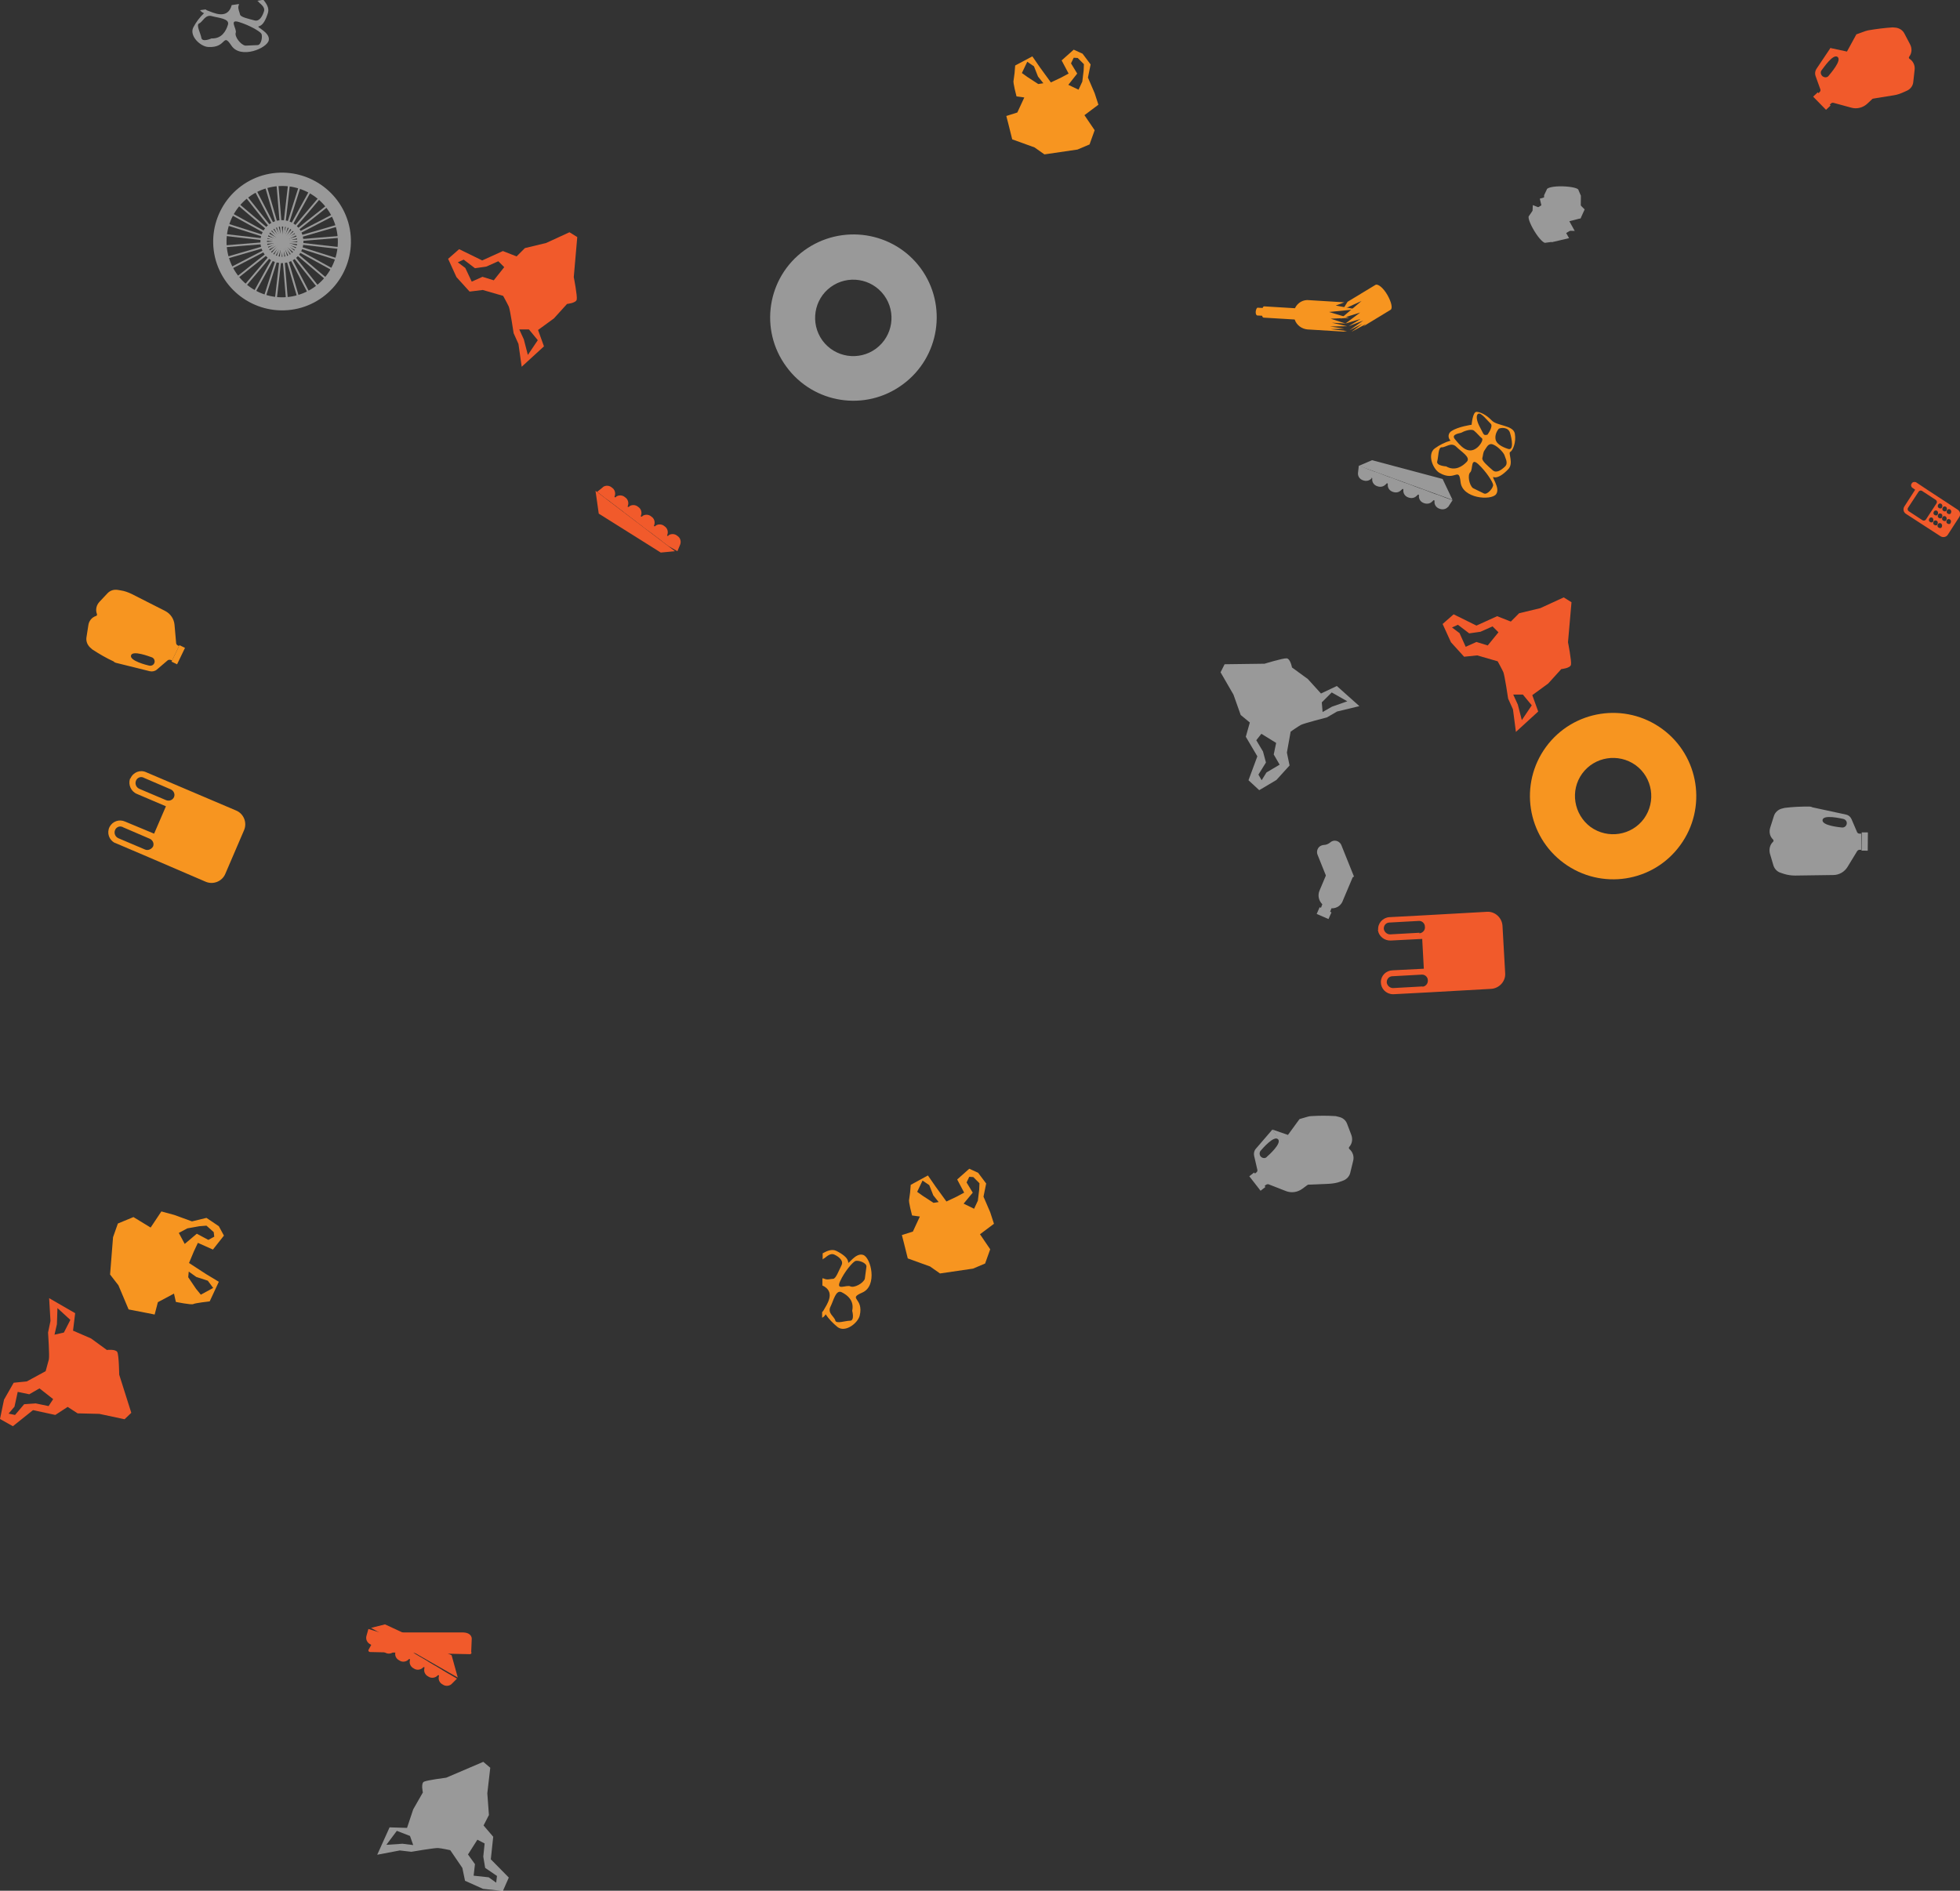 <?xml version="1.0" encoding="utf-8"?>
<!-- Generator: Adobe Illustrator 19.2.1, SVG Export Plug-In . SVG Version: 6.00 Build 0)  -->
<svg version="1.1" id="Layer_1" xmlns="http://www.w3.org/2000/svg" xmlns:xlink="http://www.w3.org/1999/xlink" x="0px" y="0px"
	 viewBox="0 0 730 704.2" style="enable-background:new 0 0 730 704.2;" xml:space="preserve">
<rect x="0" y="0" width="730" height="704.2" fill="#333333" stroke="none"/>
<style type="text/css">
	.st0{opacity:0.5;fill:#FFFFFF;enable-background:new    ;}
	.st1{fill:#F79520;}
	.st2{fill:#F15A2B;}
	.st3{opacity:0.5;}
	.st4{fill:#FFFFFF;}
</style>
<title>cluster1</title>
<path class="st0" d="M299.5,93.3c-13.8,10.1-16.8,29.5-6.6,43.3c10.1,13.8,29.5,16.8,43.3,6.6c13.8-10.1,16.8-29.5,6.7-43.3
	C332.8,86.2,313.4,83.2,299.5,93.3C299.5,93.3,299.5,93.3,299.5,93.3z M309.4,106.9c6.3-4.6,15.2-3.3,19.9,3.1
	c4.6,6.3,3.3,15.2-3.1,19.9c-6.3,4.6-15.2,3.3-19.9-3.1C301.7,120.4,303.1,111.5,309.4,106.9C309.4,106.9,309.4,106.9,309.4,106.9z"
	/>
<path class="st0" d="M148.9,689.2l4.3,0.5c0,0,8.7-1.5,10-1.4s4.5,0.8,4.5,0.8l4.5,6.6l1,4.8l6.7,3l7.4,0.8l2.2-5l-6.7-6.8l0.9-8.4
	l-3.6-4.2l2-3.9l-0.6-8.1l1.1-9.5l-2.6-2.2l-13.8,5.9c0,0-7.1,0.9-8.3,1.5s-0.4,4-0.4,4l-3.6,6.3l-2.3,6.9l-6.5-0.2l-4.6,10.2
	L148.9,689.2z M177.8,685.2l2.7,1.4l-0.5,4.9l0.7,4.2l4.4,3l-0.3,2.5l-2.8-2l-5.6-0.6l0.5-4.3l-2.6-3.6L177.8,685.2z M147.8,681.9
	l4.9,1.9l1.2,3.4l-4-0.5l-6,0.4L147.8,681.9z"/>
<path class="st1" d="M381.5,36.3l-2.6,5.6l-4.1,1.3l0.7,2.7l1.5,6l8.3,3l3.7,2.6l12.3-1.8l4.5-1.9l1.9-5.3l-3.8-5.6l5.2-3.9
	l-1.4-4.3l-2.5-5.8l1-4.9l-3-4l-3.3-1.5l-4.5,4l2.6,4.9l-2.8,1.5l-3.8,1.8l-4-5.5l-2.9-4.2l-6.4,3.4c-0.1,1.9-0.3,3.7-0.6,5.6
	c-0.3,0.7,1.1,5.9,1.1,5.9L381.5,36.3z M401.2,27.4l-2.3-3.8l1-2.1l1.5,0.1l2.3,2.3l-0.1,2.4l-0.5,4.1l-1.4,3l-3.8-1.8L401.2,27.4z
	 M382.7,28.7l-2.1-1.5l2-4.2l2.5,1.7l1.5,3.8l2,2.5l-1.9,0.3L382.7,28.7z"/>
<path class="st2" d="M156.4,615.7l18.6,0.4c0.3,0,0.6-0.2,0.6-0.5c0-0.1,0-0.2-0.1-0.3l-1-2c-0.3-0.5-0.8-0.9-1.4-0.9l-16.6-0.4
	L156.4,615.7z"/>
<path class="st2" d="M156.4,615.7l-18.6-0.4c-0.3,0-0.6-0.3-0.6-0.6c0-0.1,0-0.2,0.1-0.3l1.1-2c0.3-0.5,0.9-0.9,1.5-0.8l16.6,0.4
	L156.4,615.7z"/>
<path class="st2" d="M141.1,607.9l0.2,0.1l2.2,1.3l0.6,0.4l2.2,1.3l0.2,0.1l2.2,1.3l0.6,0.4l2.2,1.3l0.2,0.1l2.2,1.3l0.6,0.4
	l2.2,1.3l0.2,0.1l2.2,1.3l0.6,0.4l2.2,1.3l0.2,0.1l2.2,1.3l0.6,0.4l2.2,1.3l0.2,0.1l2.9,1.7l-1.9,1.9l-0.2,0.2l0,0
	c-0.9,0.7-2.2,0.8-3.2,0.1c-1.2-0.6-1.8-1.9-1.4-3.2l0,0c0-0.1,0-0.3-0.2-0.3c-0.1,0-0.2,0-0.3,0.1l-0.1,0.1l-0.2,0.2l0,0
	c-0.9,0.7-2.2,0.8-3.2,0.1c-1.2-0.6-1.8-1.9-1.4-3.2l0,0c0-0.1,0-0.3-0.2-0.3c-0.1,0-0.2,0-0.3,0.1l-0.1,0.1l-0.2,0.2l0,0
	c-0.9,0.7-2.2,0.8-3.2,0.1c-1.2-0.6-1.8-1.9-1.4-3.2l0,0c0-0.1,0-0.3-0.2-0.3c-0.1,0-0.2,0-0.3,0.1l-0.1,0.1l-0.2,0.2l0,0
	c-0.9,0.7-2.2,0.8-3.2,0.1c-1.2-0.6-1.8-1.9-1.4-3.2l0,0c0-0.1,0-0.3-0.2-0.3c-0.1,0-0.2,0-0.3,0.1l-0.1,0.1l-0.2,0.2l0,0
	c-0.9,0.7-2.2,0.8-3.2,0.1c-1.2-0.6-1.8-1.9-1.4-3.2l0,0c0-0.1,0-0.3-0.2-0.3c-0.1,0-0.2,0-0.3,0.1l-0.1,0.1l-0.2,0.2l0,0
	c-0.9,0.7-2.2,0.8-3.2,0.1c-1.2-0.6-1.8-1.9-1.4-3.2l0.7-2.5L141.1,607.9z"/>
<polyline class="st2" points="170.5,624.8 168.2,616.5 143.4,605 138.2,606.3 "/>
<path class="st2" d="M175.5,615.3l0.2-5c0,0,0.1-2.3-3.5-2.3l-31.1,0l-2.1,5.8L175.5,615.3z"/>
<path class="st1" d="M43.3,246.9l12.5,3.1c0.9,0.2,1.9,0,2.6-0.6l4.1-3.5c0.3-0.2,0.7-0.2,1.1-0.1l0.5,0.2l1.3-2.7l1.3-2.7l-0.5-0.2
	c-0.3-0.2-0.6-0.5-0.6-0.9l-0.6-6.8c-0.2-2.2-1.5-4.1-3.4-5.1l-12.6-6.4c-1.3-0.6-2.6-1.1-4-1.3l-1.2-0.2c-1.4-0.2-2.7,0.2-3.7,1.2
	l-3.1,3.3c-1.1,1.2-1.5,2.9-0.9,4.5l0,0c0.1,0.3,0,0.6-0.3,0.7c0,0,0,0,0,0l0,0c-1.6,0.5-2.7,1.9-2.9,3.5l-0.7,4.5
	c-0.2,1.4,0.3,2.7,1.3,3.7l0.9,0.8c2.6,1.7,5.2,3.2,8,4.5C42.6,246.7,42.9,246.8,43.3,246.9z M48.8,244.1c0.6-2,6.8,0.4,7.7,0.7
	c0.9,0.3,1.3,1.3,1,2.1c-0.3,0.8-1.1,1.2-2,1C54.6,247.7,48.2,246.1,48.8,244.1L48.8,244.1z"/>
<rect x="63" y="242.8" transform="matrix(0.434 -0.901 0.901 0.434 -182.227 197.816)" class="st1" width="6.8" height="2.3"/>
<g class="st3">
	<path class="st4" d="M673.9,300.4c-3.1,0-6.1,0.1-9.2,0.5l-1.2,0.3c-1.3,0.4-2.4,1.4-2.8,2.7l-1.4,4.4c-0.5,1.6-0.1,3.3,1.1,4.4
		l0,0c0.2,0.2,0.2,0.6,0,0.8c0,0,0,0,0,0l0,0c-1.2,1.1-1.6,2.8-1.2,4.4l1.3,4.4c0.4,1.3,1.4,2.4,2.8,2.8l1.2,0.4
		c1.3,0.4,2.7,0.6,4.1,0.6l14.2-0.2c2.2,0,4.2-1.2,5.3-3l3.6-5.9c0.2-0.3,0.6-0.5,0.9-0.5h0.6v-3v-3h-0.6c-0.4,0-0.7-0.2-0.9-0.5
		l-2.1-4.9c-0.4-0.9-1.1-1.5-2-1.7l-12.5-2.7C674.7,300.5,674.3,300.4,673.9,300.4z M686.5,305c0.9,0.2,1.5,1,1.3,1.9
		c-0.2,0.9-1,1.4-1.8,1.3c-0.9-0.1-7.5-0.7-7.2-2.8S685.5,304.8,686.5,305L686.5,305z"/>
	
		<rect x="691.1" y="312.3" transform="matrix(8.901099e-03 -1 1 8.901099e-03 374.882 1005.137)" class="st4" width="6.8" height="2.3"/>
</g>
<path class="st0" d="M96.4,9.8c0.2,0,0.3-0.1,0.5-0.2c1.1-0.5,2.1-2.2,2.9-4.8c0.6-2-0.8-3.7-1.7-4.9l-2.3,0.4
	c0.2,0.1,0.4,0.2,0.5,0.4c0.5,0.7,2.6,1.8,2,3.6s-1.7,3.8-3.5,3.3c-2.2-0.6-5.2-1.2-5.4-2.2s-0.8-2-0.6-3.1C88.9,2,89,1.8,89,1.5
	l-2.7,0.4c-0.1,0.3-0.2,0.6-0.3,0.9c-1.8,4.3-6.4,2-8.8,1.1c-0.2-0.1-0.5-0.2-0.6-0.4l-2.1,0.3c0.4,0.5,0.9,0.9,1.5,1.1
	C74.3,6.5,73,8.3,72,10.2c-1.6,3.2,2.7,7.2,5.6,7.3c7,0.4,5.2-5.6,8.6-0.5s13.3,1,13.9-2S95.1,10,96.4,9.8z M78.8,14.3
	c0,0-3.5,1.6-3.8-0.2s-2.1-4.9-0.8-5.4s2.2-3.4,4.7-2.7s6.7,0.9,6,3.2S82.6,14.5,78.8,14.3L78.8,14.3z M95.9,16.8L91.4,17
	c-1.8-0.3-4.1-3.4-3.6-4.8S85.1,7,89,8.2s7.7,3.4,8.3,4.3C97.9,13.3,97.4,16.8,95.9,16.8L95.9,16.8z"/>
<g class="st3">
	<path class="st4" d="M495.9,338.3l-0.5,1.3l0.5,0.2l-1.1,2.5l-4.4-1.9l1.1-2.5l0.5,0.2l0.5-1.3c-1.4-1.4-1.8-3.4-1-5.2l3.8-9
		l8.7,3.7l-3.8,9C499.6,337.2,497.8,338.4,495.9,338.3z"/>
	<path class="st4" d="M495.4,330l-4.7-11.7l0,0c-0.5-1.3,0.1-2.9,1.5-3.4c0.3-0.1,0.6-0.2,0.9-0.2c0.8,0,1.7-0.4,2.3-0.9
		c1.1-1,2.7-0.9,3.7,0.2c0.2,0.2,0.4,0.5,0.5,0.8l0,0l4.7,11.7L495.4,330z"/>
</g>
<g class="st3">
	<path class="st4" d="M484,416.8l1.6,24.5l9.5-0.4c1.4-0.1,2.8-0.3,4.1-0.8l1.1-0.4c1.3-0.5,2.3-1.6,2.6-2.9l1.1-4.5
		c0.4-1.6-0.2-3.3-1.4-4.3c-0.2-0.2-0.3-0.5-0.1-0.8c0,0,0,0,0,0c1.1-1.2,1.4-2.9,0.8-4.5l-1.6-4.2c-0.5-1.3-1.6-2.2-3-2.5l-1.2-0.3
		c-3.1-0.2-6.1-0.2-9.2,0c-0.4,0-0.8,0.1-1.2,0.2L484,416.8z"/>
	<path class="st4" d="M473.9,420.7l-6.2,7.2c-0.6,0.7-0.8,1.7-0.6,2.6l1.2,5.2c0.1,0.4-0.1,0.8-0.4,1l-0.5,0.4l-0.3-0.4l-1.8,1.4
		l4.2,5.4l1.8-1.4l-0.3-0.4l0.5-0.4c0.3-0.2,0.7-0.3,1-0.2l6.4,2.5c2,0.8,4.3,0.5,6.1-0.8l3.8-2.8L473.9,420.7z M469.6,430.8
		c-0.6-0.6-0.6-1.7,0-2.3c0.6-0.7,4.9-5.7,6.4-4.2s-3.4,5.9-4.1,6.5C471.4,431.5,470.3,431.5,469.6,430.8
		C469.7,430.9,469.7,430.8,469.6,430.8L469.6,430.8z"/>
	<polygon class="st4" points="484,416.8 479.7,422.7 473.9,420.7 487.6,439.7 488.2,431.1 	"/>
</g>
<path class="st2" d="M513.2,346.4c0.3,2.3,2.4,4,4.8,3.9l11.7-0.6l0.6,11.1l-11.7,0.6c-2.4,0.1-4.3,2-4.3,4.4c0,2.4,1.9,4.4,4.4,4.5
	c0.1,0,0.2,0,0.3,0l13.2-0.7l23.2-1.3c3-0.2,5.4-2.8,5.2-5.8l-1-17.7c-0.2-3-2.8-5.4-5.8-5.2l-23.2,1.3l-13.2,0.7
	c-2.4,0.2-4.3,2.3-4.1,4.7C513.2,346.3,513.2,346.4,513.2,346.4z M529.8,367.4L519,368c-1.2,0.1-2.3-0.8-2.5-2
	c-0.1-1.2,0.7-2.3,2-2.4c0,0,0.1,0,0.1,0l10.9-0.6c1.2-0.1,2.3,0.9,2.3,2.1c0,0,0,0,0,0l0,0c0.1,1.2-0.8,2.3-2,2.4
	C529.9,367.5,529.8,367.5,529.8,367.4L529.8,367.4z M528.7,347.4l-10.8,0.6c-1.2,0.1-2.3-0.8-2.5-2c-0.1-1.2,0.7-2.3,2-2.4
	c0,0,0.1,0,0.1,0l10.9-0.6c1.2-0.1,2.3,0.9,2.3,2.1c0,0,0,0,0,0l0,0c0.2,1.2-0.7,2.3-1.9,2.5c-0.1,0-0.1,0-0.2,0L528.7,347.4z"/>
<path class="st1" d="M65.5,484.9c0,0,5.8,1.2,6.5,0.8s6.1-1,6.1-1l3.4-7.3l-4.8-2.9l-6.3-4.1l1.8-4.3l1.5-3.2l5.6,2.5l4.1-5.2
	l-1.9-3.5l-4.6-3.1l-5.4,1.3l-6.6-2.4l-4.8-1.3l-4,6l-6.4-3.9l-5.8,2.4l-1.8,5.1L41,474.7l3.1,4l3.8,9l6.7,1.3l3,0.6l1.2-4.6l6-3.2
	L65.5,484.9z M68.8,463.3l-2.2-4.1l3.2-1.7l4.5-0.8l2.6-0.2l2.7,2.4l0.2,1.7l-2.2,1.2l-4.3-2.3L68.8,463.3z M70.1,475.7l0.2-2.1
	l2.8,2l4.3,1.4l2,2.7l-4.6,2.5l-1.8-2.2L70.1,475.7z"/>
<path class="st1" d="M342.6,453.1l-2.6,5.6l-4.1,1.3l0.7,2.7l1.5,6l8.3,3l3.7,2.6l12.3-1.8l4.5-1.9l1.9-5.3l-3.8-5.6l5.2-3.9
	l-1.4-4.3l-2.5-5.8l1-4.9l-3-4l-3.3-1.5l-4.5,4l2.6,4.9l-2.8,1.5l-3.8,1.8l-4-5.5l-2.9-4.2l-6.4,3.5c-0.1,1.9-0.3,3.7-0.6,5.5
	c-0.3,0.7,1.1,5.9,1.1,5.9L342.6,453.1z M362.3,444.2l-2.3-3.8l1-2.1l1.5,0.1l2.3,2.3l-0.1,2.4l-0.5,4.1l-1.4,3l-3.9-1.9
	L362.3,444.2z M343.7,445.4l-2.1-1.5l2-4.2l2.5,1.7l1.5,3.8l2,2.5l-1.9,0.3L343.7,445.4z"/>
<path class="st2" d="M712,180.1c-0.4,0.5-0.2,1.3,0.3,1.6l1,0.7l-4,6.2c-0.6,0.9-0.4,2.2,0.6,2.8c0,0,0,0,0,0l12.8,8.3
	c0.9,0.6,2.2,0.4,2.8-0.6c0,0,0,0,0,0l4.2-6.5c0.6-0.9,0.4-2.2-0.6-2.8c0,0,0,0,0,0l-11.3-7.4l-1.5-1l-2.7-1.8
	C713,179.4,712.3,179.5,712,180.1C712,180.1,712,180.1,712,180.1z M723,196.6c-0.5,0.2-1,0-1.3-0.4c-0.2-0.5,0-1,0.4-1.3
	c0.3-0.1,0.7-0.1,0.9,0.1C723.5,195.5,723.4,196.2,723,196.6L723,196.6z M721.4,195.6c-0.5,0.2-1,0-1.3-0.4c-0.2-0.5,0-1,0.4-1.3
	c0.3-0.1,0.7-0.1,0.9,0.1C721.9,194.4,721.8,195.1,721.4,195.6z M719.8,194.5c-0.5,0.2-1,0-1.3-0.4c-0.2-0.5,0-1,0.4-1.3
	c0.3-0.1,0.7-0.1,0.9,0.1C720.2,193.4,720.2,194.1,719.8,194.5z M726.3,195.1c-0.5,0.2-1,0-1.3-0.4c-0.2-0.5,0-1,0.4-1.3
	c0.3-0.1,0.7-0.1,0.9,0.1C726.8,193.9,726.7,194.6,726.3,195.1z M724.7,194c-0.5,0.2-1,0-1.3-0.4c-0.2-0.5,0-1,0.4-1.3
	c0.3-0.1,0.7-0.1,0.9,0.1C725.2,192.9,725.1,193.6,724.7,194L724.7,194z M723.1,193c-0.5,0.2-1,0-1.3-0.4c-0.2-0.5,0-1,0.4-1.3
	c0.3-0.1,0.7-0.1,0.9,0.1C723.6,191.8,723.5,192.5,723.1,193z M721.5,191.9c-0.5,0.2-1,0-1.3-0.4c-0.2-0.5,0-1,0.4-1.3
	c0.3-0.1,0.7-0.1,0.9,0.1C722,190.8,721.9,191.5,721.5,191.9L721.5,191.9z M726.4,191.4c-0.5,0.2-1,0-1.3-0.4c-0.2-0.5,0-1,0.4-1.3
	c0.3-0.1,0.7-0.1,0.9,0.1C726.9,190.3,726.8,191,726.4,191.4L726.4,191.4z M724.8,190.4c-0.5,0.2-1,0-1.3-0.4c-0.2-0.5,0-1,0.4-1.3
	c0.3-0.1,0.7-0.1,0.9,0.1C725.3,189.2,725.2,189.9,724.8,190.4L724.8,190.4z M723.1,189.3c-0.5,0.2-1,0-1.3-0.4
	c-0.2-0.5,0-1,0.4-1.3c0.3-0.1,0.7-0.1,0.9,0.1C723.6,188.2,723.5,188.9,723.1,189.3z M721,186.2c0.4,0.3,0.5,0.8,0.3,1.2l-4,6.1
	c-0.3,0.4-0.8,0.5-1.2,0.3l-5.2-3.4c-0.4-0.3-0.5-0.8-0.3-1.2l4-6.1c0.3-0.4,0.8-0.5,1.2-0.3L721,186.2z"/>
<path class="st1" d="M557.2,184.1c1.8-2.4-2.1-6.8-0.8-6.4c0.2,0.1,0.3,0.1,0.5,0.1c1.2,0,2.9-1,4.8-3c2.2-2.2-0.1-6.1,0.8-6.5
	s2.3-3.6,1.7-6.8s-6.6-2.8-8.6-4.9s-4.3-3.2-5.7-3.2s-1.8,4.8-1.8,4.8s-5,0.7-7.4,2.3c-1.1,0.6-1.5,1.9-0.9,3
	c0.1,0.2,0.3,0.5,0.5,0.6c-2.1,0.6-4.1,1.6-5.9,2.9c-2.9,2.1-0.8,7.6,1.7,9.1c6,3.5,7.2-2.6,7.9,3.5S555.3,186.5,557.2,184.1z
	 M550.6,154.1c1-0.6,3.5,2.7,4.6,3.7s-1.2,4.1-1.2,4.1c-1.6,0.4-1.3-0.1-2.7-2.6S549.6,154.6,550.6,154.1L550.6,154.1z M544.4,161.1
	c0.4-0.3,3.5-1.6,4.6-0.7s2.2,2.3,2.9,2.8s-0.5,2.5-1.7,3.5c-3.6,3-6.6-1.1-8.3-3.1S544,161.4,544.4,161.1L544.4,161.1z
	 M538.6,173.7c0,0-3.8-0.2-3.3-1.9s0.3-5.3,1.7-5.2s3.5-2.1,5.4-0.2s5.5,3.9,3.9,5.6S541.9,175.6,538.6,173.7L538.6,173.7z
	 M558.2,159.7c0.6-0.4,3.5-0.8,4.2,1.5s1.5,6.7-0.7,6s-4.5-1.9-4.7-3.7C556.8,162.2,557.3,160.8,558.2,159.7L558.2,159.7z
	 M556.2,165.6c1.9,0.8,4,3.2,4.2,4.1s1.5,2.8,0.1,4.1s-3.2,2.6-4.6,1.3c-1.7-1.5-4.1-3.5-3.8-4.5s0.2-2.1,0.9-3
	S554.3,164.8,556.2,165.6L556.2,165.6z M552.7,183.8l-4.1-2c-1.4-1.1-2.1-4.9-1-5.9s0-5.8,3-3s5.3,6.5,5.5,7.6
	S554,184.4,552.7,183.8L552.7,183.8z"/>
<path class="st1" d="M48.4,290.1c-0.7,2.2,0.4,4.7,2.6,5.6l10.8,4.6l-4.4,10.2L46.6,306c-2.2-1-4.7-0.1-5.8,2
	c-1.1,2.2-0.2,4.8,1.9,5.9c0.1,0,0.2,0.1,0.3,0.1l12.2,5.2l21.4,9.2c2.8,1.2,6.1-0.1,7.3-2.9c0,0,0,0,0,0l7-16.3
	c1.2-2.8-0.1-6.1-2.9-7.3c0,0,0,0,0,0l-21.4-9.1l-12.2-5.2c-2.2-1-4.8,0-5.8,2.3C48.4,290,48.4,290.1,48.4,290.1z M54,316.4
	l-9.9-4.2c-1.1-0.5-1.7-1.7-1.3-2.9c0.4-1.2,1.7-1.8,2.8-1.3c0.1,0,0.1,0,0.2,0.1l10,4.3c1.1,0.5,1.7,1.8,1.2,2.9c0,0,0,0,0,0l0,0
	C56.4,316.3,55.1,316.9,54,316.4C54,316.4,54,316.4,54,316.4z M61.8,298l-9.9-4.2c-1.1-0.5-1.7-1.7-1.3-2.9c0.4-1.2,1.7-1.8,2.8-1.3
	c0.1,0,0.1,0,0.2,0.1l10,4.3c1.1,0.5,1.7,1.8,1.2,2.9c0,0,0,0,0,0l0,0C64.3,298,63,298.5,61.8,298C61.8,298,61.8,298,61.8,298z"/>
<path class="st2" d="M564.6,272.6l8.3-7.6l-2.2-6.1l5.9-4.3l4.9-5.4c0,0,3.3-0.3,3.6-1.6s-1.1-8.4-1.1-8.4l1.3-14.9l-2.9-1.8l-8.7,4
	l-7.9,1.9l-3.1,3.1l-5.1-2l-7.7,3.5l-8.5-4.2l-4.1,3.6l3.1,6.8l4.9,5.4l4.9-0.5l7.6,2.2c0,0,1.6,2.9,2.1,4s1.8,9.9,1.8,9.9l1.8,4
	L564.6,272.6z M554.1,240.4l-4.2-1.3l-4,1.8l-2.3-5.1l-2.8-2.1l2.2-1l4.2,3.2l4.2-0.6l4.5-2l2.2,2.2L554.1,240.4z M566.8,268.2
	l-1.5-5.8l-1.7-3.7h3.6l3.3,4L566.8,268.2z"/>
<path class="st1" d="M315.9,470.1c0-0.2,0-0.4-0.1-0.5c-0.3-1.2-1.9-2.5-4.3-3.7c-1.8-0.9-3.8,0.2-5.1,0.9v2.3
	c0.1-0.2,0.3-0.3,0.5-0.4c0.8-0.4,2.2-2.2,3.9-1.4s3.5,2.3,2.6,4c-1,2-2.1,5-3.1,5s-2.1,0.5-3.2,0c-0.3-0.1-0.5-0.2-0.8-0.2v2.7
	c0.3,0.1,0.6,0.3,0.8,0.4c3.9,2.5,0.9,6.6-0.4,8.9c-0.1,0.2-0.3,0.4-0.5,0.6v2.1c0.6-0.3,1-0.7,1.3-1.3c1.2,1.8,2.8,3.4,4.5,4.8
	c2.9,2.1,7.5-1.5,8.2-4.3c1.6-6.8-4.7-6.1,1-8.6s3.2-13,0.3-14S315.8,471.4,315.9,470.1z M317.4,488.2c0,0,1,3.7-0.8,3.7
	s-5.2,1.3-5.5-0.1s-3-2.7-1.8-5.1s2-6.5,4.2-5.4S318.2,484.4,317.4,488.2L317.4,488.2z M322.7,471.8c-0.2,1.5-0.6,4.5-0.6,4.5
	c-0.6,1.7-4,3.5-5.4,2.8s-5.5,1.8-3.8-1.9s4.6-7,5.6-7.5S322.9,470.3,322.7,471.8z"/>
<path class="st2" d="M248.8,203.3l-0.1-0.1l-2-1.5l-0.6-0.5l-2-1.5l-0.1-0.1l-2-1.5l-0.7-0.5l-2-1.5l-0.1-0.1l-2-1.5l-0.6-0.5
	l-2-1.5l-0.1-0.1l-2-1.5l-0.6-0.5l-2-1.5l-0.1-0.1l-2-1.5l-0.6-0.5l-2.1-1.5l-0.1-0.1l-2.6-2l2.1-1.7l0.2-0.2l0,0
	c1-0.6,2.3-0.5,3.2,0.3c1.1,0.7,1.5,2.1,1,3.3l0,0c-0.1,0.1,0,0.3,0.1,0.3c0.1,0,0.2,0,0.3,0l0.1-0.1l0.2-0.2l0,0
	c1-0.6,2.3-0.5,3.2,0.3c1.1,0.7,1.5,2.1,1,3.3l0,0c-0.1,0.1,0,0.3,0.1,0.3c0.1,0,0.2,0,0.3,0l0.1-0.1l0.2-0.2l0,0
	c1-0.6,2.3-0.5,3.2,0.3c1.1,0.7,1.5,2.1,1,3.3l0,0c-0.1,0.1,0,0.3,0.1,0.3c0.1,0,0.2,0,0.3,0l0.1-0.1l0.2-0.2l0,0
	c1-0.6,2.3-0.5,3.2,0.3c1.1,0.7,1.5,2.1,1,3.3l0,0c-0.1,0.1,0,0.3,0.1,0.3c0.1,0,0.2,0,0.3,0l0.1-0.1l0.2-0.2l0,0
	c1-0.6,2.3-0.5,3.2,0.3c1.1,0.7,1.5,2.1,1,3.3l0,0c-0.1,0.1,0,0.3,0.1,0.3c0.1,0,0.2,0,0.3,0l0-0.1l0.2-0.2l0,0
	c1-0.6,2.3-0.5,3.2,0.3c1.1,0.7,1.5,2.1,1,3.3l-1,2.4L248.8,203.3z"/>
<polyline class="st2" points="221.8,182.8 223,191.3 246.1,205.8 251.4,205.3 "/>
<path class="st2" d="M194.3,136.6l8.3-7.6l-2.2-6.1l5.9-4.3l4.9-5.4c0,0,3.3-0.3,3.6-1.6s-1.1-8.4-1.1-8.4l1.3-14.9l-2.9-1.8l-8.7,4
	l-7.9,1.9l-3.1,3.1l-5.1-2l-7.7,3.5l-8.6-4.2l-4.1,3.6l3.1,6.8l4.9,5.4l4.9-0.6l7.6,2.2c0,0,1.6,2.9,2.1,4s1.8,9.9,1.8,9.9l1.8,4
	L194.3,136.6z M183.9,104.4l-4.2-1.3l-4,1.8l-2.4-5.1l-2.8-2.1l2.2-1l4.2,3.2l4.2-0.6l4.5-2l2.2,2.2L183.9,104.4z M196.6,132.2
	l-1.5-5.8l-1.7-3.7h3.6l3.3,4L196.6,132.2z"/>
<path class="st2" d="M691.4,12.8l4.5,24.2l9.4-1.5c1.4-0.2,2.7-0.7,4-1.3l1.1-0.5c1.2-0.6,2.1-1.8,2.2-3.2l0.5-4.5
	c0.2-1.6-0.5-3.2-1.9-4.1c-0.3-0.2-0.3-0.5-0.1-0.8c0,0,0,0,0,0c1-1.3,1.1-3.1,0.3-4.6l-2.1-4c-0.6-1.2-1.8-2-3.2-2.2l-1.2-0.1
	c-3.1,0.2-6.1,0.6-9.1,1.1c-0.4,0.1-0.8,0.2-1.1,0.3L691.4,12.8z"/>
<path class="st2" d="M681.8,17.8l-5.3,7.9c-0.5,0.8-0.6,1.8-0.3,2.6l1.8,5c0.1,0.4,0,0.7-0.3,1l-0.4,0.4l-0.3-0.3l-1.7,1.6l4.8,4.9
	l1.7-1.6l-0.3-0.3l0.4-0.4c0.3-0.3,0.6-0.4,1-0.3l6.6,1.8c2.1,0.6,4.4,0,6-1.5l3.4-3.2L681.8,17.8z M678.8,28.4
	c-0.7-0.6-0.9-1.6-0.3-2.3c0.6-0.7,4.2-6.2,5.9-4.9s-2.7,6.2-3.3,7C680.6,28.9,679.6,29,678.8,28.4L678.8,28.4z"/>
<polygon class="st2" points="691.4,12.8 687.9,19.2 681.8,17.9 697.7,35.1 697.2,26.5 "/>
<g class="st3">
	<path class="st4" d="M509.2,174.6l0.2,0.1l2.4,0.9l0.7,0.2l2.4,0.9l0.2,0.1l2.4,0.9l0.7,0.2l2.4,0.9l0.2,0.1l2.4,0.9l0.7,0.2
		l2.4,0.9l0.2,0.1l2.4,0.9l0.7,0.2l2.4,0.9l0.2,0.1l2.4,0.9l0.7,0.2l2.4,0.9l0.2,0.1l3.1,1.1l-1.5,2.3c0,0.1-0.1,0.2-0.2,0.2l0,0
		c-0.8,0.9-2,1.1-3.1,0.7c-1.3-0.4-2.1-1.6-1.9-2.9l0,0c0-0.1-0.1-0.3-0.2-0.3c-0.1,0-0.2,0-0.3,0.1l-0.1,0.1c0,0.1-0.1,0.2-0.2,0.2
		l0,0c-0.8,0.9-2,1.1-3.1,0.7c-1.3-0.4-2.1-1.6-1.9-2.9l0,0c0-0.1-0.1-0.3-0.2-0.3c-0.1,0-0.2,0-0.3,0.1l-0.1,0.1
		c0,0.1-0.1,0.2-0.2,0.2l0,0c-0.8,0.9-2,1.1-3.1,0.7c-1.3-0.4-2.1-1.6-1.9-2.9l0,0c0-0.1-0.1-0.3-0.2-0.3c-0.1,0-0.2,0-0.3,0.1
		l-0.1,0.1c0,0.1-0.1,0.2-0.2,0.2l0,0c-0.8,0.9-2,1.1-3.1,0.7c-1.3-0.4-2.1-1.6-1.9-2.9l0,0c0-0.1-0.1-0.3-0.2-0.3
		c-0.1,0-0.2,0-0.3,0.1l-0.1,0.1c0,0.1-0.1,0.2-0.2,0.2l0,0c-0.8,0.9-2,1.1-3.1,0.7c-1.3-0.4-2.1-1.6-1.9-2.9l0,0
		c0-0.1-0.1-0.3-0.2-0.3c-0.1,0-0.2,0-0.3,0.1L511,178c0,0.1-0.1,0.2-0.2,0.2l0,0c-0.8,0.9-2,1.1-3.1,0.7c-1.3-0.4-2.1-1.6-1.9-2.9
		l0.3-2.6L509.2,174.6z"/>
	<polyline class="st4" points="541,186.2 537.3,178.4 511,171.4 506.1,173.5 	"/>
</g>
<g class="st3">
	<path class="st4" d="M588.7,81.3l0.1-8.4l-0.9-2.1c0-0.7-2.6-1.3-5.9-1.4s-5.9,0.5-5.9,1.2l-1,2.1l-0.1,8.4L588.7,81.3z"/>
	<path class="st4" d="M577.9,74.1l-7.1,4.4l-1.3,1.9c-0.6,0.4,0.3,2.9,2,5.7s3.6,4.7,4.2,4.3l2.3-0.3l7.1-4.4L577.9,74.1z"/>
	<polygon class="st4" points="578,90.2 584.4,88.7 582.8,85.9 586.5,86 584.5,82.4 588.7,81.3 590.2,78 586.4,74.2 576.2,73.2 
		573.5,74 574.4,77.8 570.9,76.4 570.8,78.6 	"/>
</g>
<g class="st3">
	<path class="st4" d="M97.9,65.3c-13.6,4-21.4,18.2-17.5,31.8c4,13.6,18.2,21.4,31.8,17.5c13.6-4,21.4-18.2,17.5-31.8c0,0,0,0,0,0
		C125.7,69.2,111.5,61.4,97.9,65.3z M99.3,70.1c11-3.2,22.5,3.1,25.7,14.1c3.2,11-3.1,22.5-14.1,25.7c-11,3.2-22.5-3.1-25.7-14.1
		c0,0,0,0,0,0C82,84.8,88.3,73.3,99.3,70.1z"/>
	<rect x="83.4" y="89.7" transform="matrix(0.96 -0.279 0.279 0.96 -20.937 32.886)" class="st4" width="43.4" height="0.7"/>
	
		<rect x="104.7" y="68.3" transform="matrix(0.96 -0.279 0.279 0.96 -20.933 32.883)" class="st4" width="0.7" height="43.4"/>
	
		<rect x="83.4" y="89.7" transform="matrix(0.482 -0.876 0.876 0.482 -24.416 138.705)" class="st4" width="43.4" height="0.7"/>
	
		<rect x="104.7" y="68.3" transform="matrix(0.482 -0.876 0.876 0.482 -24.414 138.697)" class="st4" width="0.7" height="43.4"/>
	
		<rect x="83.4" y="89.7" transform="matrix(0.783 -0.622 0.622 0.783 -33.184 84.9)" class="st4" width="43.4" height="0.7"/>
	
		<rect x="104.7" y="68.3" transform="matrix(0.783 -0.622 0.622 0.783 -33.178 84.894)" class="st4" width="0.7" height="43.4"/>
	
		<rect x="83.4" y="89.7" transform="matrix(0.114 -0.994 0.994 0.114 3.708 184.138)" class="st4" width="43.4" height="0.7"/>
	
		<rect x="104.7" y="68.3" transform="matrix(0.114 -0.994 0.994 0.114 3.7 184.123)" class="st4" width="0.7" height="43.4"/>
	
		<rect x="83.4" y="89.7" transform="matrix(0.887 -0.461 0.461 0.887 -29.652 58.541)" class="st4" width="43.4" height="0.7"/>
	
		<rect x="104.7" y="68.3" transform="matrix(0.887 -0.461 0.461 0.887 -29.647 58.536)" class="st4" width="0.7" height="43.4"/>
	
		<rect x="83.4" y="89.7" transform="matrix(0.302 -0.953 0.953 0.302 -12.439 163.006)" class="st4" width="43.4" height="0.7"/>
	
		<rect x="104.7" y="68.3" transform="matrix(0.302 -0.953 0.953 0.302 -12.438 163)" class="st4" width="0.7" height="43.4"/>
	
		<rect x="83.4" y="89.7" transform="matrix(0.647 -0.763 0.763 0.647 -31.519 111.942)" class="st4" width="43.4" height="0.7"/>
	
		<rect x="104.7" y="68.3" transform="matrix(0.647 -0.763 0.763 0.647 -31.518 111.927)" class="st4" width="0.7" height="43.4"/>
	
		<rect x="104.7" y="68.3" transform="matrix(0.997 -8.211257e-02 8.211257e-02 0.997 -7.034 8.931)" class="st4" width="0.7" height="43.4"/>
	
		<rect x="83.4" y="89.6" transform="matrix(0.997 -8.211244e-02 8.211244e-02 0.997 -7.035 8.93)" class="st4" width="43.4" height="0.7"/>
	<path class="st4" d="M102.8,82.3c-4.2,1.2-6.7,5.6-5.5,9.9c1.2,4.2,5.6,6.7,9.9,5.5s6.7-5.6,5.5-9.9c0,0,0,0,0-0.1
		C111.5,83.6,107.1,81.1,102.8,82.3z M103.5,84.6c3-0.9,6.1,0.9,7,3.8c0.9,3-0.9,6.1-3.8,7c-3,0.9-6.1-0.8-7-3.8
		C98.8,88.6,100.5,85.5,103.5,84.6C103.5,84.6,103.5,84.6,103.5,84.6z"/>
</g>
<path class="st0" d="M506.3,263l-8.4-7.5l-5.9,2.8l-4.9-5.4l-5.9-4.3c0,0-0.6-3.3-2-3.4s-8.2,2-8.2,2l-14.9,0.2l-1.5,3l4.8,8.3
	l2.7,7.6l3.4,2.8l-1.5,5.3l4.3,7.3l-3.3,8.9l4,3.7l6.4-3.8l4.9-5.4l-1-4.8l1.4-7.8c0,0,2.7-1.9,3.8-2.5s9.7-2.8,9.7-2.8l3.8-2.2
	L506.3,263z M475.3,276.7l-0.9,4.3l2.2,3.8l-4.9,2.9l-1.8,2.9l-1.2-2.1l2.8-4.5l-1.1-4.1l-2.5-4.2l1.9-2.4L475.3,276.7z
	 M501.8,261.2l-5.7,2l-3.5,2l-0.3-3.6l3.7-3.7L501.8,261.2z"/>
<path class="st1" d="M500.1,115.3l7-3.2l-7.8,6.6l7.3-2.3l-5.5,4.1l5.6-1.7l-4.4,2.7l5.4-2.1l-5.1,3.6l4.8-2.4l-4.1,3l5.4-2.9
	l-1,0.9l10.2-6.2c0.9-0.5,0.3-3-1.2-5.6s-3.5-4.2-4.4-3.7l-10.4,6.3L500.1,115.3z"/>
<path class="st1" d="M482.3,114.8l-11.5-0.7c-0.3,0.1-0.5,0.3-0.5,0.6l-1.9-0.1c-0.3,0-0.6,0.6-0.7,1.4s0.2,1.4,0.5,1.5l1.9,0.1
	c0,0.3,0.2,0.6,0.5,0.7l11.6,0.7c0.7,2.1,2.6,3.5,4.8,3.7l13.3,0.8l1.4-0.2l-6.1-0.7l5.1-0.2l-5.3-0.8l6.3-0.1l-5.6-1.3l5.1,0.3
	l-5.6-1.8l6.8-0.3l-7.4-2.2l10.1-1l-7.6-1.4l3.2-1.2l-13-0.8C485.4,111.5,483.3,112.7,482.3,114.8z"/>
<path class="st2" d="M18.8,492l-0.9,4.3c0,0,0.6,8.8,0.3,10s-1.2,4.4-1.2,4.4l-7,3.8l-4.9,0.5l-3.6,6.3L0,528.5l4.8,2.7l7.5-6
	l8.3,1.8l4.6-3l3.7,2.4l8.1,0.2l9.4,2l2.5-2.4l-4.5-14.2c0,0-0.1-7.2-0.7-8.4s-3.9-0.8-3.9-0.8l-5.9-4.3l-6.7-2.9l0.8-6.5l-9.7-5.6
	L18.8,492z M19.8,521.1l-1.7,2.6l-4.8-1L9,523l-3.4,4l-2.4-0.5l2.2-2.6l1.2-5.5l4.3,0.9l3.8-2.2L19.8,521.1z M26.2,491.6l-2.4,4.7
	l-3.5,0.8l0.9-3.9l0.2-6L26.2,491.6z"/>
<path class="st1" d="M625.8,314.8c10.1-13.8,7.1-33.2-6.7-43.3c-13.8-10.1-33.2-7.1-43.3,6.7c-10.1,13.8-7.1,33.2,6.7,43.3
	C596.3,331.6,615.7,328.7,625.8,314.8C625.8,314.9,625.8,314.8,625.8,314.8z M589.3,288.1c4.6-6.3,13.5-7.7,19.9-3.1
	c6.3,4.6,7.7,13.5,3.1,19.9c-4.6,6.3-13.5,7.7-19.9,3.1C586.1,303.3,584.7,294.4,589.3,288.1C589.3,288.1,589.3,288.1,589.3,288.1z"
	/>
</svg>
